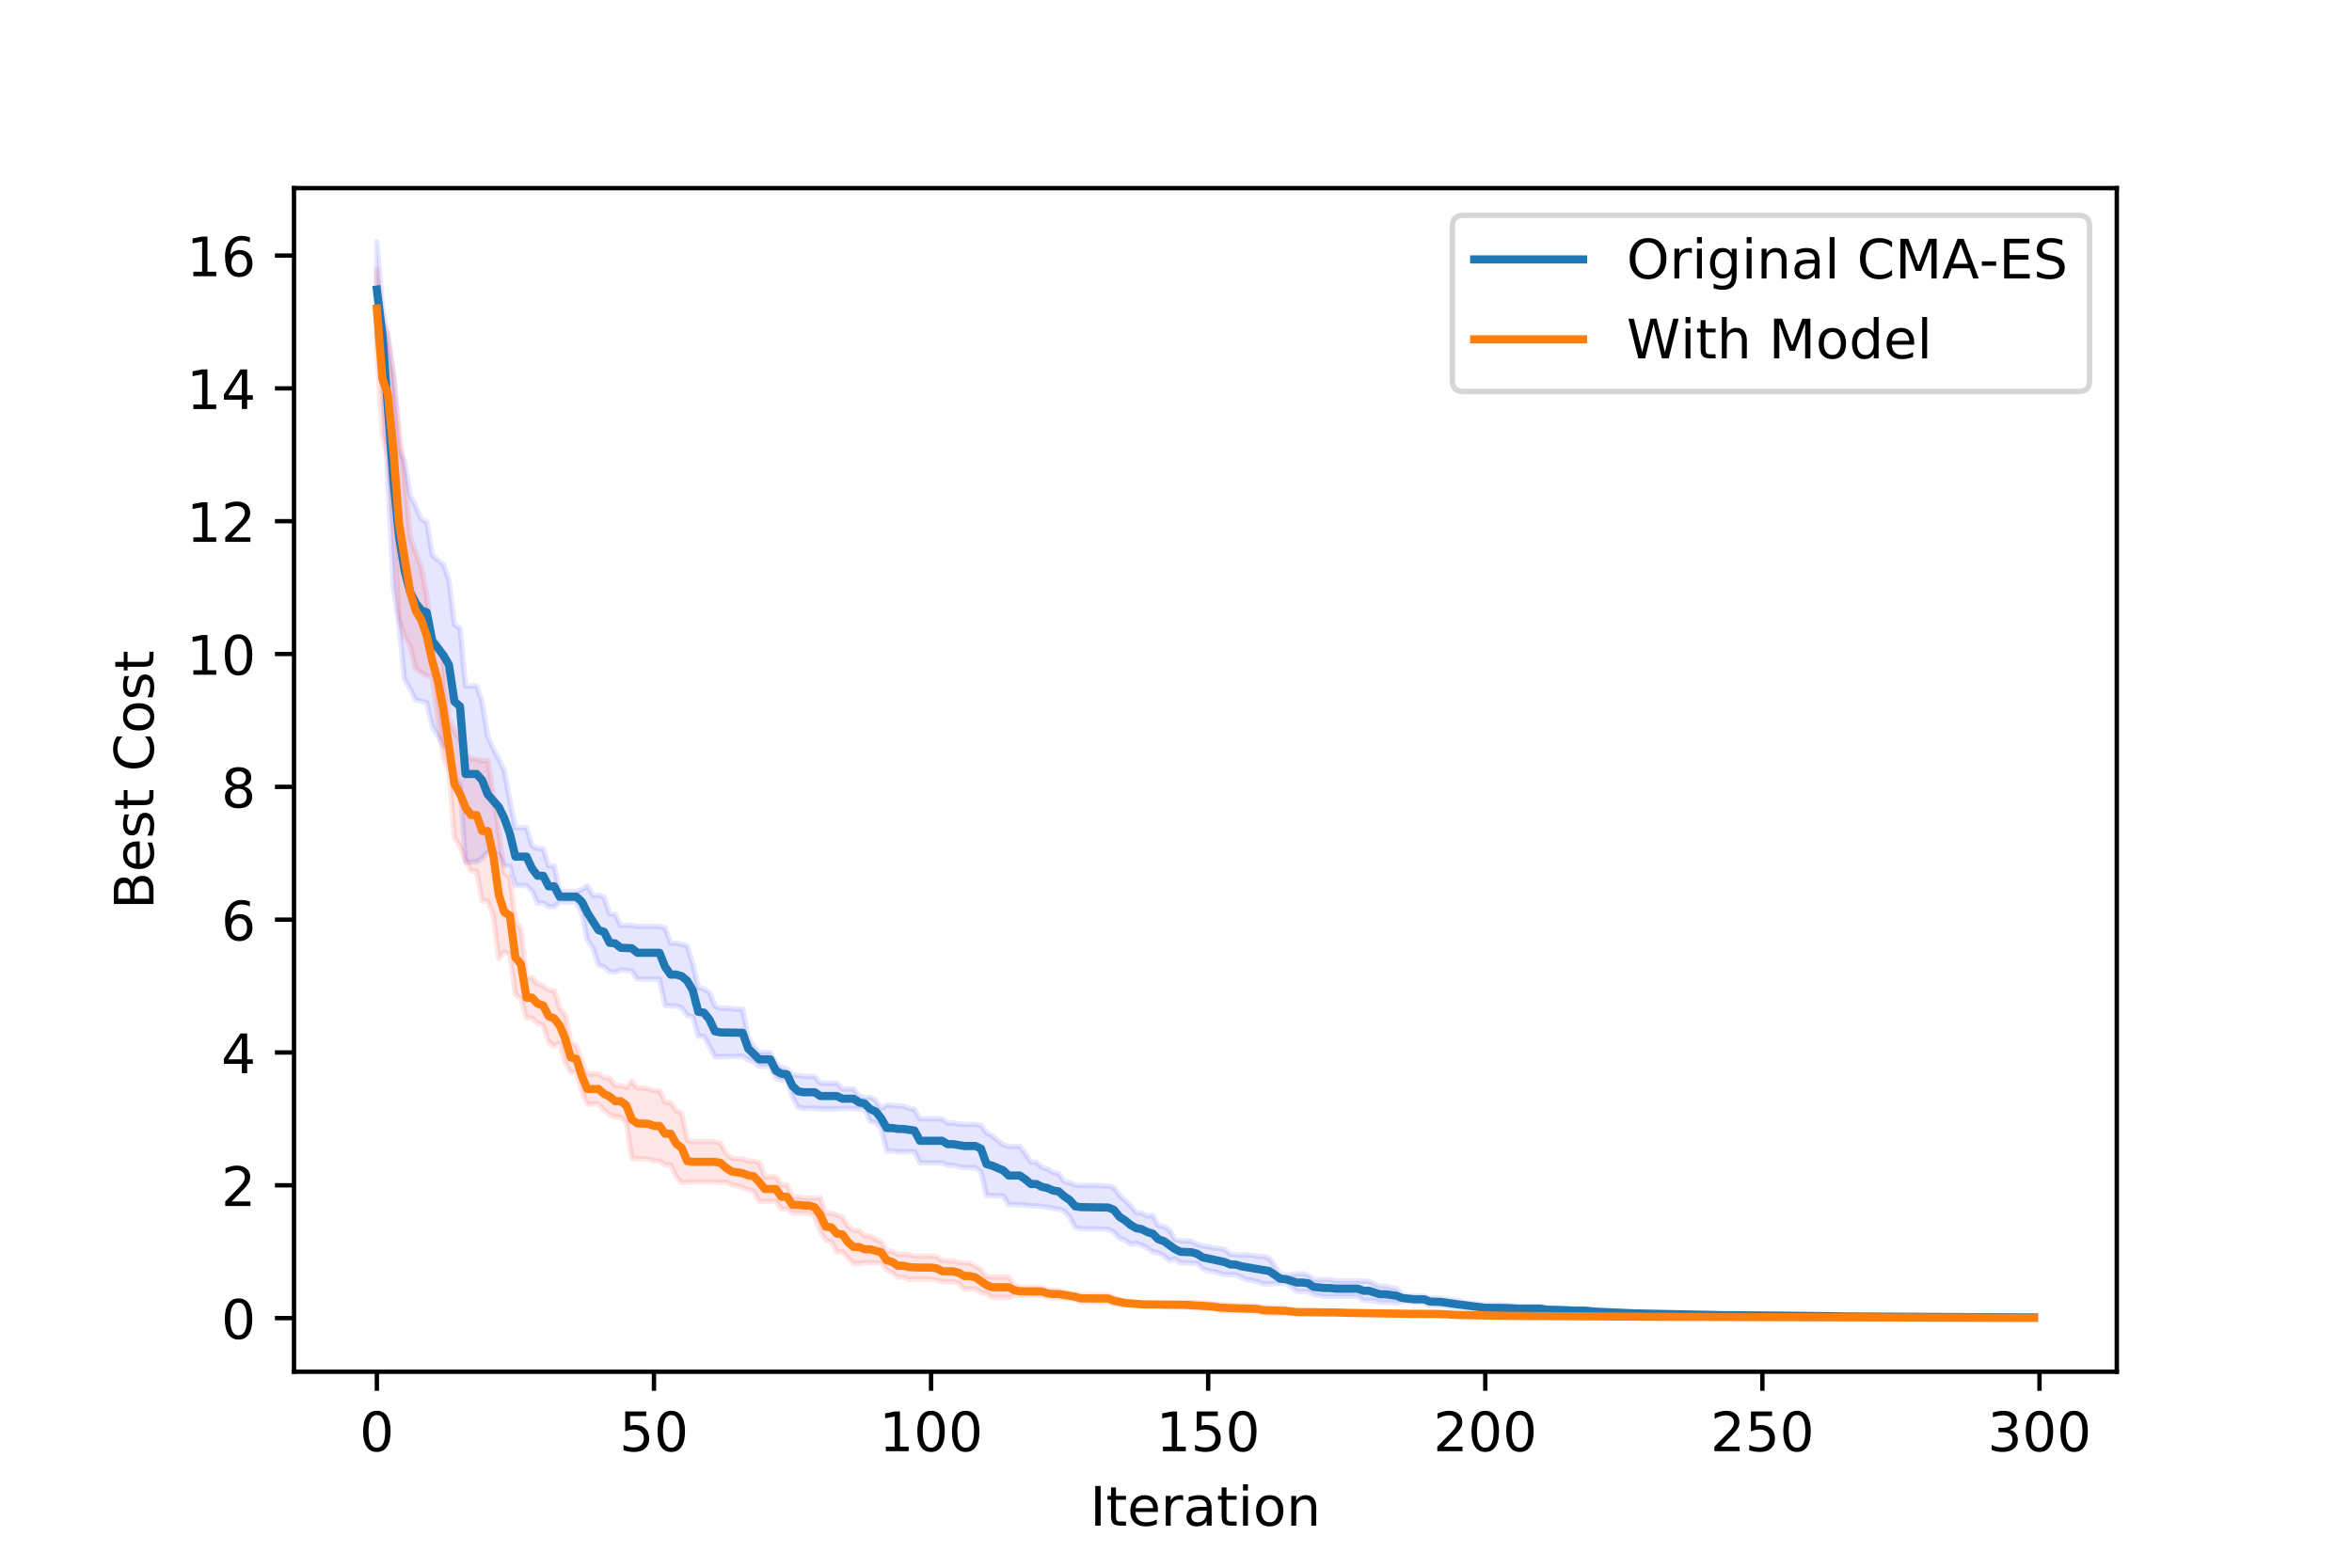 <?xml version="1.0" encoding="utf-8" standalone="no"?>
<!DOCTYPE svg PUBLIC "-//W3C//DTD SVG 1.1//EN"
  "http://www.w3.org/Graphics/SVG/1.1/DTD/svg11.dtd">
<!-- Created with matplotlib (https://matplotlib.org/) -->
<svg height="288pt" version="1.1" viewBox="0 0 432 288" width="432pt" xmlns="http://www.w3.org/2000/svg" xmlns:xlink="http://www.w3.org/1999/xlink">
 <defs>
  <style type="text/css">
*{stroke-linecap:butt;stroke-linejoin:round;}
  </style>
 </defs>
 <g id="figure_1">
  <g id="patch_1">
   <path d="M 0 288 
L 432 288 
L 432 0 
L 0 0 
z
" style="fill:#ffffff;"/>
  </g>
  <g id="axes_1">
   <g id="patch_2">
    <path d="M 54 252 
L 388.8 252 
L 388.8 34.56 
L 54 34.56 
z
" style="fill:#ffffff;"/>
   </g>
   <g id="PolyCollection_1">
    <defs>
     <path d="M 69.218 -243.556 
L 69.218 -226.047 
L 70.236 -221.365 
L 71.254 -199.811 
L 72.272 -180.11 
L 73.29 -173.148 
L 74.308 -163.184 
L 75.326 -161.501 
L 76.344 -159.393 
L 77.362 -159.216 
L 78.38 -158.887 
L 79.398 -154.557 
L 80.416 -152.803 
L 81.433 -150.954 
L 82.451 -150.393 
L 83.469 -145.022 
L 84.487 -143.831 
L 85.505 -129.627 
L 86.523 -129.627 
L 87.541 -129.627 
L 88.559 -130.359 
L 89.577 -131.438 
L 90.595 -131.447 
L 91.613 -130.929 
L 92.631 -128.978 
L 93.649 -128.854 
L 94.667 -125.318 
L 95.685 -125.318 
L 96.703 -125.318 
L 97.72 -124.303 
L 98.738 -122.132 
L 99.756 -122.132 
L 100.774 -121.428 
L 101.792 -121.428 
L 102.81 -122.3 
L 103.828 -122.3 
L 104.846 -122.3 
L 105.864 -122.3 
L 106.882 -120.088 
L 107.9 -115.314 
L 108.918 -113.805 
L 109.936 -110.696 
L 110.954 -110.397 
L 111.972 -109.517 
L 112.99 -109.377 
L 114.007 -109.799 
L 115.025 -109.746 
L 116.043 -109.623 
L 117.061 -108.126 
L 118.079 -108.126 
L 119.097 -108.126 
L 120.115 -108.126 
L 121.133 -108.126 
L 122.151 -103.279 
L 123.169 -103.198 
L 124.187 -103.198 
L 125.205 -102.839 
L 126.223 -101.443 
L 127.241 -101.289 
L 128.259 -97.644 
L 129.277 -97.631 
L 130.294 -95.794 
L 131.312 -93.879 
L 132.33 -93.895 
L 133.348 -93.895 
L 134.366 -93.916 
L 135.384 -93.948 
L 136.402 -93.948 
L 137.42 -93.33 
L 138.438 -92.931 
L 139.456 -92.11 
L 140.474 -92.11 
L 141.492 -92.11 
L 142.51 -89.945 
L 143.528 -89.583 
L 144.546 -89.611 
L 145.564 -86.419 
L 146.582 -84.591 
L 147.599 -84.415 
L 148.617 -84.415 
L 149.635 -84.415 
L 150.653 -84.294 
L 151.671 -84.299 
L 152.689 -84.299 
L 153.707 -84.299 
L 154.725 -84.372 
L 155.743 -84.372 
L 156.761 -84.372 
L 157.779 -84.277 
L 158.797 -84.289 
L 159.815 -82.045 
L 160.833 -81.778 
L 161.851 -80.779 
L 162.869 -76.57 
L 163.886 -76.57 
L 164.904 -76.425 
L 165.922 -76.406 
L 166.94 -76.429 
L 167.958 -76.431 
L 168.976 -74.393 
L 169.994 -74.393 
L 171.012 -74.393 
L 172.03 -74.393 
L 173.048 -74.393 
L 174.066 -73.922 
L 175.084 -73.922 
L 176.102 -73.656 
L 177.12 -73.504 
L 178.138 -73.504 
L 179.156 -73.504 
L 180.173 -72.727 
L 181.191 -68.397 
L 182.209 -68.344 
L 183.227 -68.336 
L 184.245 -68.332 
L 185.263 -66.692 
L 186.281 -66.692 
L 187.299 -66.692 
L 188.317 -66.617 
L 189.335 -66.474 
L 190.353 -66.474 
L 191.371 -66.356 
L 192.389 -66.232 
L 193.407 -66.011 
L 194.425 -65.883 
L 195.443 -65.496 
L 196.461 -64.42 
L 197.478 -62.489 
L 198.496 -62.255 
L 199.514 -62.255 
L 200.532 -62.255 
L 201.55 -62.255 
L 202.568 -62.176 
L 203.586 -62.176 
L 204.604 -61.647 
L 205.622 -60.498 
L 206.64 -60.162 
L 207.658 -59.424 
L 208.676 -59.583 
L 209.694 -59.236 
L 210.712 -58.742 
L 211.73 -58.019 
L 212.748 -57.853 
L 213.765 -57.322 
L 214.783 -56.443 
L 215.801 -56.741 
L 216.819 -56.017 
L 217.837 -56.017 
L 218.855 -55.977 
L 219.873 -55.909 
L 220.891 -54.936 
L 221.909 -54.545 
L 222.927 -54.405 
L 223.945 -54.11 
L 224.963 -53.835 
L 225.981 -53.834 
L 226.999 -53.835 
L 228.017 -53.309 
L 229.035 -52.918 
L 230.052 -52.774 
L 231.07 -52.506 
L 232.088 -52.13 
L 233.106 -52.142 
L 234.124 -52.231 
L 235.142 -52.23 
L 236.16 -52.242 
L 237.178 -51.546 
L 238.196 -50.776 
L 239.214 -50.776 
L 240.232 -50.744 
L 241.25 -50.195 
L 242.268 -50.011 
L 243.286 -49.864 
L 244.304 -49.864 
L 245.322 -49.869 
L 246.339 -49.869 
L 247.357 -49.869 
L 248.375 -49.869 
L 249.393 -49.869 
L 250.411 -49.122 
L 251.429 -49.122 
L 252.447 -49.056 
L 253.465 -48.743 
L 254.483 -48.743 
L 255.501 -48.718 
L 256.519 -48.629 
L 257.537 -48.906 
L 258.555 -48.909 
L 259.573 -48.737 
L 260.591 -48.728 
L 261.609 -48.728 
L 262.627 -48.242 
L 263.644 -48.242 
L 264.662 -48.157 
L 265.68 -48.064 
L 266.698 -47.833 
L 267.716 -47.69 
L 268.734 -47.666 
L 269.752 -47.553 
L 270.77 -47.481 
L 271.788 -47.354 
L 272.806 -47.182 
L 273.824 -47.182 
L 274.842 -47.186 
L 275.86 -47.186 
L 276.878 -47.202 
L 277.896 -47.08 
L 278.914 -47.103 
L 279.931 -47.103 
L 280.949 -47.103 
L 281.967 -47.098 
L 282.985 -47.098 
L 284.003 -47.236 
L 285.021 -47.217 
L 286.039 -47.217 
L 287.057 -47.151 
L 288.075 -46.97 
L 289.093 -46.937 
L 290.111 -46.937 
L 291.129 -46.929 
L 292.147 -46.794 
L 293.165 -46.751 
L 294.183 -46.746 
L 295.201 -46.742 
L 296.218 -46.637 
L 297.236 -46.638 
L 298.254 -46.56 
L 299.272 -46.567 
L 300.29 -46.567 
L 301.308 -46.567 
L 302.326 -46.544 
L 303.344 -46.506 
L 304.362 -46.478 
L 305.38 -46.49 
L 306.398 -46.477 
L 307.416 -46.477 
L 308.434 -46.477 
L 309.452 -46.316 
L 310.47 -46.316 
L 311.488 -46.317 
L 312.506 -46.317 
L 313.523 -46.317 
L 314.541 -46.298 
L 315.559 -46.291 
L 316.577 -46.293 
L 317.595 -46.285 
L 318.613 -46.285 
L 319.631 -46.285 
L 320.649 -46.285 
L 321.667 -46.285 
L 322.685 -46.285 
L 323.703 -46.281 
L 324.721 -46.262 
L 325.739 -46.243 
L 326.757 -46.243 
L 327.775 -46.243 
L 328.793 -46.243 
L 329.81 -46.213 
L 330.828 -46.211 
L 331.846 -46.188 
L 332.864 -46.182 
L 333.882 -46.188 
L 334.9 -46.177 
L 335.918 -46.181 
L 336.936 -46.102 
L 337.954 -46.102 
L 338.972 -46.1 
L 339.99 -46.1 
L 341.008 -46.1 
L 342.026 -46.1 
L 343.044 -46.092 
L 344.062 -46.092 
L 345.08 -46.092 
L 346.097 -46.092 
L 347.115 -46.092 
L 348.133 -46.085 
L 349.151 -46.065 
L 350.169 -46.06 
L 351.187 -46.05 
L 352.205 -46.044 
L 353.223 -46.035 
L 354.241 -46.016 
L 355.259 -46.01 
L 356.277 -46.01 
L 357.295 -46.015 
L 358.313 -46.013 
L 359.331 -46.012 
L 360.349 -46.011 
L 361.367 -45.994 
L 362.384 -45.994 
L 363.402 -45.992 
L 364.42 -45.989 
L 365.438 -45.979 
L 366.456 -45.979 
L 367.474 -45.979 
L 368.492 -45.982 
L 369.51 -45.986 
L 370.528 -45.986 
L 371.546 -45.974 
L 372.564 -45.969 
L 373.582 -45.945 
L 373.582 -46.011 
L 373.582 -46.011 
L 372.564 -46.019 
L 371.546 -46.021 
L 370.528 -46.025 
L 369.51 -46.028 
L 368.492 -46.052 
L 367.474 -46.065 
L 366.456 -46.065 
L 365.438 -46.065 
L 364.42 -46.067 
L 363.402 -46.069 
L 362.384 -46.07 
L 361.367 -46.07 
L 360.349 -46.075 
L 359.331 -46.076 
L 358.313 -46.078 
L 357.295 -46.091 
L 356.277 -46.108 
L 355.259 -46.109 
L 354.241 -46.11 
L 353.223 -46.115 
L 352.205 -46.117 
L 351.187 -46.153 
L 350.169 -46.157 
L 349.151 -46.163 
L 348.133 -46.178 
L 347.115 -46.191 
L 346.097 -46.191 
L 345.08 -46.191 
L 344.062 -46.191 
L 343.044 -46.191 
L 342.026 -46.206 
L 341.008 -46.207 
L 339.99 -46.207 
L 338.972 -46.207 
L 337.954 -46.218 
L 336.936 -46.218 
L 335.918 -46.229 
L 334.9 -46.243 
L 333.882 -46.246 
L 332.864 -46.264 
L 331.846 -46.332 
L 330.828 -46.35 
L 329.81 -46.38 
L 328.793 -46.381 
L 327.775 -46.381 
L 326.757 -46.381 
L 325.739 -46.381 
L 324.721 -46.424 
L 323.703 -46.441 
L 322.685 -46.455 
L 321.667 -46.455 
L 320.649 -46.455 
L 319.631 -46.455 
L 318.613 -46.455 
L 317.595 -46.455 
L 316.577 -46.481 
L 315.559 -46.565 
L 314.541 -46.699 
L 313.523 -46.722 
L 312.506 -46.722 
L 311.488 -46.722 
L 310.47 -46.725 
L 309.452 -46.725 
L 308.434 -46.733 
L 307.416 -46.733 
L 306.398 -46.733 
L 305.38 -46.742 
L 304.362 -46.838 
L 303.344 -46.841 
L 302.326 -46.858 
L 301.308 -46.872 
L 300.29 -46.872 
L 299.272 -46.872 
L 298.254 -46.896 
L 297.236 -46.975 
L 296.218 -47.041 
L 295.201 -47.094 
L 294.183 -47.202 
L 293.165 -47.308 
L 292.147 -47.389 
L 291.129 -47.497 
L 290.111 -47.51 
L 289.093 -47.51 
L 288.075 -47.524 
L 287.057 -47.502 
L 286.039 -47.579 
L 285.021 -47.579 
L 284.003 -47.578 
L 282.985 -48.049 
L 281.967 -48.049 
L 280.949 -48.054 
L 279.931 -48.054 
L 278.914 -48.054 
L 277.896 -48.124 
L 276.878 -48.194 
L 275.86 -48.286 
L 274.842 -48.286 
L 273.824 -48.297 
L 272.806 -48.297 
L 271.788 -48.381 
L 270.77 -48.558 
L 269.752 -48.604 
L 268.734 -48.804 
L 267.716 -49.079 
L 266.698 -49.214 
L 265.68 -49.352 
L 264.662 -49.478 
L 263.644 -49.526 
L 262.627 -49.526 
L 261.609 -49.876 
L 260.591 -49.876 
L 259.573 -49.911 
L 258.555 -49.928 
L 257.537 -50.186 
L 256.519 -51.276 
L 255.501 -51.421 
L 254.483 -51.709 
L 253.465 -51.709 
L 252.447 -52.082 
L 251.429 -52.623 
L 250.411 -52.623 
L 249.393 -52.647 
L 248.375 -52.647 
L 247.357 -52.647 
L 246.339 -52.647 
L 245.322 -52.647 
L 244.304 -52.897 
L 243.286 -52.897 
L 242.268 -52.877 
L 241.25 -52.978 
L 240.232 -53.788 
L 239.214 -53.99 
L 238.196 -53.99 
L 237.178 -53.824 
L 236.16 -53.766 
L 235.142 -53.955 
L 234.124 -55.465 
L 233.106 -56.872 
L 232.088 -57.15 
L 231.07 -57.196 
L 230.052 -57.34 
L 229.035 -57.485 
L 228.017 -57.424 
L 226.999 -57.516 
L 225.981 -57.587 
L 224.963 -58.441 
L 223.945 -58.641 
L 222.927 -58.755 
L 221.909 -58.969 
L 220.891 -59.078 
L 219.873 -59.432 
L 218.855 -59.923 
L 217.837 -60.051 
L 216.819 -60.051 
L 215.801 -60.322 
L 214.783 -62.036 
L 213.765 -62.667 
L 212.748 -62.826 
L 211.73 -64.701 
L 210.712 -64.598 
L 209.694 -65.14 
L 208.676 -65.189 
L 207.658 -66.511 
L 206.64 -67.455 
L 205.622 -68.418 
L 204.604 -69.804 
L 203.586 -70.146 
L 202.568 -70.146 
L 201.55 -70.231 
L 200.532 -70.231 
L 199.514 -70.231 
L 198.496 -70.231 
L 197.478 -70.298 
L 196.461 -70.698 
L 195.443 -70.985 
L 194.425 -72.396 
L 193.407 -72.573 
L 192.389 -73.258 
L 191.371 -73.558 
L 190.353 -74.489 
L 189.335 -74.489 
L 188.317 -76.096 
L 187.299 -77.396 
L 186.281 -77.396 
L 185.263 -77.396 
L 184.245 -77.677 
L 183.227 -78.476 
L 182.209 -79.364 
L 181.191 -79.893 
L 180.173 -81.253 
L 179.156 -81.43 
L 178.138 -81.43 
L 177.12 -81.43 
L 176.102 -81.502 
L 175.084 -81.683 
L 174.066 -81.683 
L 173.048 -82.453 
L 172.03 -82.453 
L 171.012 -82.453 
L 169.994 -82.453 
L 168.976 -82.453 
L 167.958 -84.184 
L 166.94 -84.383 
L 165.922 -84.78 
L 164.904 -84.8 
L 163.886 -84.976 
L 162.869 -84.976 
L 161.851 -84.351 
L 160.833 -85.837 
L 159.815 -86.488 
L 158.797 -86.289 
L 157.779 -86.692 
L 156.761 -87.938 
L 155.743 -87.938 
L 154.725 -87.938 
L 153.707 -88.995 
L 152.689 -88.995 
L 151.671 -88.995 
L 150.653 -89.017 
L 149.635 -90.27 
L 148.617 -90.27 
L 147.599 -90.27 
L 146.582 -90.447 
L 145.564 -90.552 
L 144.546 -91.642 
L 143.528 -91.916 
L 142.51 -92.629 
L 141.492 -94.652 
L 140.474 -94.652 
L 139.456 -94.652 
L 138.438 -95.736 
L 137.42 -97.397 
L 136.402 -102.59 
L 135.384 -102.59 
L 134.366 -102.698 
L 133.348 -102.771 
L 132.33 -102.771 
L 131.312 -103.207 
L 130.294 -105.666 
L 129.277 -106.327 
L 128.259 -106.585 
L 127.241 -110.889 
L 126.223 -114.185 
L 125.205 -114.51 
L 124.187 -114.72 
L 123.169 -114.72 
L 122.151 -117.513 
L 121.133 -117.806 
L 120.115 -117.806 
L 119.097 -117.806 
L 118.079 -117.811 
L 117.061 -117.811 
L 116.043 -117.963 
L 115.025 -117.986 
L 114.007 -117.977 
L 112.99 -120.003 
L 111.972 -120.093 
L 110.954 -123.209 
L 109.936 -123.53 
L 108.918 -123.453 
L 107.9 -125.27 
L 106.882 -124.589 
L 105.864 -124.223 
L 104.846 -124.223 
L 103.828 -124.223 
L 102.81 -124.223 
L 101.792 -128.92 
L 100.774 -128.92 
L 99.756 -132.099 
L 98.738 -132.099 
L 97.72 -132.614 
L 96.703 -135.935 
L 95.685 -135.935 
L 94.667 -135.935 
L 93.649 -140.788 
L 92.631 -146.351 
L 91.613 -148.582 
L 90.595 -150.394 
L 89.577 -152.69 
L 88.559 -158.985 
L 87.541 -161.983 
L 86.523 -161.983 
L 85.505 -161.983 
L 84.487 -172.612 
L 83.469 -173.216 
L 82.451 -181.378 
L 81.433 -184.298 
L 80.416 -185.122 
L 79.398 -186.022 
L 78.38 -192.12 
L 77.362 -192.607 
L 76.344 -195.042 
L 75.326 -197.01 
L 74.308 -203.208 
L 73.29 -205.723 
L 72.272 -218.936 
L 71.254 -225.397 
L 70.236 -231.595 
L 69.218 -243.556 
z
" id="m75730880fc" style="stroke:#0000ff;stroke-opacity:0.1;"/>
    </defs>
    <g clip-path="url(#p6d0f67c8a1)">
     <use style="fill:#0000ff;fill-opacity:0.1;stroke:#0000ff;stroke-opacity:0.1;" x="0" xlink:href="#m75730880fc" y="288"/>
    </g>
   </g>
   <g id="PolyCollection_2">
    <defs>
     <path d="M 69.218 -238.4 
L 69.218 -224.227 
L 70.236 -207.988 
L 71.254 -204.354 
L 72.272 -191.327 
L 73.29 -174.429 
L 74.308 -171.063 
L 75.326 -169.235 
L 76.344 -165.183 
L 77.362 -164.475 
L 78.38 -163.86 
L 79.398 -163.701 
L 80.416 -156.049 
L 81.433 -148.853 
L 82.451 -146.224 
L 83.469 -134.193 
L 84.487 -132.461 
L 85.505 -129.941 
L 86.523 -127.956 
L 87.541 -127.956 
L 88.559 -122.456 
L 89.577 -122.456 
L 90.595 -119.905 
L 91.613 -111.883 
L 92.631 -113.139 
L 93.649 -112.689 
L 94.667 -105.353 
L 95.685 -104.518 
L 96.703 -101.006 
L 97.72 -101.006 
L 98.738 -100.02 
L 99.756 -99.639 
L 100.774 -96.539 
L 101.792 -95.791 
L 102.81 -96.361 
L 103.828 -92.729 
L 104.846 -90.953 
L 105.864 -91 
L 106.882 -87.52 
L 107.9 -85.159 
L 108.918 -85.159 
L 109.936 -85.159 
L 110.954 -84.042 
L 111.972 -83.202 
L 112.99 -82.795 
L 114.007 -82.795 
L 115.025 -81.706 
L 116.043 -75.262 
L 117.061 -75.124 
L 118.079 -75.124 
L 119.097 -75.097 
L 120.115 -74.7 
L 121.133 -74.7 
L 122.151 -74.004 
L 123.169 -74.004 
L 124.187 -71.872 
L 125.205 -70.728 
L 126.223 -70.805 
L 127.241 -70.864 
L 128.259 -70.864 
L 129.277 -70.864 
L 130.294 -70.864 
L 131.312 -70.864 
L 132.33 -70.751 
L 133.348 -70.81 
L 134.366 -70.353 
L 135.384 -70.137 
L 136.402 -69.863 
L 137.42 -69.43 
L 138.438 -69.154 
L 139.456 -67.232 
L 140.474 -67.346 
L 141.492 -67.346 
L 142.51 -67.346 
L 143.528 -65.924 
L 144.546 -65.924 
L 145.564 -65.174 
L 146.582 -65.174 
L 147.599 -65.165 
L 148.617 -65.165 
L 149.635 -64.612 
L 150.653 -61.762 
L 151.671 -60.176 
L 152.689 -59.888 
L 153.707 -58.018 
L 154.725 -58.037 
L 155.743 -56.924 
L 156.761 -55.872 
L 157.779 -55.872 
L 158.797 -56.027 
L 159.815 -56.027 
L 160.833 -56.023 
L 161.851 -55.953 
L 162.869 -54.709 
L 163.886 -54.212 
L 164.904 -53.381 
L 165.922 -53.381 
L 166.94 -52.944 
L 167.958 -53.019 
L 168.976 -53.019 
L 169.994 -53.019 
L 171.012 -53.019 
L 172.03 -52.843 
L 173.048 -52.512 
L 174.066 -52.529 
L 175.084 -52.529 
L 176.102 -52.257 
L 177.12 -51.192 
L 178.138 -51.192 
L 179.156 -51.275 
L 180.173 -50.538 
L 181.191 -50.376 
L 182.209 -49.656 
L 183.227 -49.656 
L 184.245 -49.656 
L 185.263 -49.656 
L 186.281 -50.017 
L 187.299 -50.027 
L 188.317 -50.027 
L 189.335 -50.027 
L 190.353 -50.027 
L 191.371 -50.031 
L 192.389 -49.703 
L 193.407 -49.565 
L 194.425 -49.565 
L 195.443 -49.579 
L 196.461 -49.578 
L 197.478 -49.401 
L 198.496 -48.796 
L 199.514 -48.783 
L 200.532 -48.783 
L 201.55 -48.783 
L 202.568 -48.783 
L 203.586 -48.79 
L 204.604 -48.444 
L 205.622 -48.327 
L 206.64 -48.307 
L 207.658 -48.349 
L 208.676 -48.168 
L 209.694 -48.168 
L 210.712 -48.168 
L 211.73 -48.168 
L 212.748 -48.168 
L 213.765 -47.913 
L 214.783 -47.913 
L 215.801 -47.913 
L 216.819 -47.913 
L 217.837 -47.885 
L 218.855 -47.741 
L 219.873 -47.734 
L 220.891 -47.734 
L 221.909 -47.722 
L 222.927 -47.528 
L 223.945 -47.228 
L 224.963 -47.228 
L 225.981 -47.166 
L 226.999 -47.153 
L 228.017 -47.153 
L 229.035 -47.089 
L 230.052 -47.006 
L 231.07 -46.971 
L 232.088 -46.794 
L 233.106 -46.794 
L 234.124 -46.691 
L 235.142 -46.691 
L 236.16 -46.732 
L 237.178 -46.789 
L 238.196 -46.74 
L 239.214 -46.74 
L 240.232 -46.74 
L 241.25 -46.74 
L 242.268 -46.726 
L 243.286 -46.652 
L 244.304 -46.652 
L 245.322 -46.652 
L 246.339 -46.645 
L 247.357 -46.645 
L 248.375 -46.633 
L 249.393 -46.516 
L 250.411 -46.516 
L 251.429 -46.513 
L 252.447 -46.513 
L 253.465 -46.513 
L 254.483 -46.513 
L 255.501 -46.513 
L 256.519 -46.506 
L 257.537 -46.477 
L 258.555 -46.477 
L 259.573 -46.477 
L 260.591 -46.477 
L 261.609 -46.468 
L 262.627 -46.464 
L 263.644 -46.453 
L 264.662 -46.448 
L 265.68 -46.411 
L 266.698 -46.357 
L 267.716 -46.357 
L 268.734 -46.333 
L 269.752 -46.311 
L 270.77 -46.311 
L 271.788 -46.311 
L 272.806 -46.297 
L 273.824 -46.18 
L 274.842 -46.18 
L 275.86 -46.18 
L 276.878 -46.171 
L 277.896 -46.171 
L 278.914 -46.164 
L 279.931 -46.164 
L 280.949 -46.164 
L 281.967 -46.144 
L 282.985 -46.127 
L 284.003 -46.118 
L 285.021 -46.118 
L 286.039 -46.118 
L 287.057 -46.11 
L 288.075 -46.093 
L 289.093 -46.099 
L 290.111 -46.099 
L 291.129 -46.094 
L 292.147 -46.094 
L 293.165 -46.09 
L 294.183 -46.09 
L 295.201 -46.09 
L 296.218 -46.09 
L 297.236 -46.09 
L 298.254 -46.076 
L 299.272 -46.035 
L 300.29 -46.035 
L 301.308 -46.024 
L 302.326 -46.024 
L 303.344 -46.024 
L 304.362 -46.02 
L 305.38 -46.013 
L 306.398 -46.018 
L 307.416 -46.021 
L 308.434 -46.024 
L 309.452 -46.014 
L 310.47 -46.006 
L 311.488 -46.007 
L 312.506 -46.007 
L 313.523 -46.007 
L 314.541 -46.006 
L 315.559 -46.006 
L 316.577 -46.004 
L 317.595 -45.997 
L 318.613 -45.989 
L 319.631 -45.984 
L 320.649 -45.971 
L 321.667 -45.971 
L 322.685 -45.974 
L 323.703 -45.974 
L 324.721 -45.964 
L 325.739 -45.958 
L 326.757 -45.958 
L 327.775 -45.95 
L 328.793 -45.953 
L 329.81 -45.945 
L 330.828 -45.945 
L 331.846 -45.945 
L 332.864 -45.945 
L 333.882 -45.944 
L 334.9 -45.944 
L 335.918 -45.941 
L 336.936 -45.929 
L 337.954 -45.929 
L 338.972 -45.925 
L 339.99 -45.925 
L 341.008 -45.925 
L 342.026 -45.925 
L 343.044 -45.924 
L 344.062 -45.925 
L 345.08 -45.925 
L 346.097 -45.917 
L 347.115 -45.917 
L 348.133 -45.917 
L 349.151 -45.916 
L 350.169 -45.916 
L 351.187 -45.916 
L 352.205 -45.916 
L 353.223 -45.916 
L 354.241 -45.916 
L 355.259 -45.915 
L 356.277 -45.907 
L 357.295 -45.903 
L 358.313 -45.903 
L 359.331 -45.9 
L 360.349 -45.9 
L 361.367 -45.901 
L 362.384 -45.901 
L 363.402 -45.9 
L 364.42 -45.899 
L 365.438 -45.899 
L 366.456 -45.898 
L 367.474 -45.898 
L 368.492 -45.898 
L 369.51 -45.895 
L 370.528 -45.896 
L 371.546 -45.888 
L 372.564 -45.884 
L 373.582 -45.884 
L 373.582 -45.897 
L 373.582 -45.897 
L 372.564 -45.897 
L 371.546 -45.899 
L 370.528 -45.907 
L 369.51 -45.915 
L 368.492 -45.916 
L 367.474 -45.916 
L 366.456 -45.916 
L 365.438 -45.917 
L 364.42 -45.917 
L 363.402 -45.917 
L 362.384 -45.921 
L 361.367 -45.921 
L 360.349 -45.924 
L 359.331 -45.924 
L 358.313 -45.929 
L 357.295 -45.929 
L 356.277 -45.931 
L 355.259 -45.934 
L 354.241 -45.936 
L 353.223 -45.936 
L 352.205 -45.936 
L 351.187 -45.936 
L 350.169 -45.936 
L 349.151 -45.936 
L 348.133 -45.938 
L 347.115 -45.938 
L 346.097 -45.938 
L 345.08 -45.94 
L 344.062 -45.942 
L 343.044 -45.943 
L 342.026 -45.945 
L 341.008 -45.948 
L 339.99 -45.951 
L 338.972 -45.951 
L 337.954 -45.954 
L 336.936 -45.954 
L 335.918 -45.959 
L 334.9 -45.965 
L 333.882 -45.965 
L 332.864 -45.968 
L 331.846 -45.968 
L 330.828 -45.971 
L 329.81 -45.971 
L 328.793 -45.986 
L 327.775 -45.997 
L 326.757 -45.998 
L 325.739 -45.998 
L 324.721 -46.002 
L 323.703 -46.014 
L 322.685 -46.014 
L 321.667 -46.04 
L 320.649 -46.04 
L 319.631 -46.042 
L 318.613 -46.043 
L 317.595 -46.049 
L 316.577 -46.059 
L 315.559 -46.061 
L 314.541 -46.062 
L 313.523 -46.063 
L 312.506 -46.099 
L 311.488 -46.1 
L 310.47 -46.104 
L 309.452 -46.104 
L 308.434 -46.11 
L 307.416 -46.123 
L 306.398 -46.146 
L 305.38 -46.164 
L 304.362 -46.166 
L 303.344 -46.167 
L 302.326 -46.167 
L 301.308 -46.167 
L 300.29 -46.176 
L 299.272 -46.176 
L 298.254 -46.177 
L 297.236 -46.18 
L 296.218 -46.18 
L 295.201 -46.18 
L 294.183 -46.18 
L 293.165 -46.18 
L 292.147 -46.182 
L 291.129 -46.182 
L 290.111 -46.187 
L 289.093 -46.187 
L 288.075 -46.236 
L 287.057 -46.244 
L 286.039 -46.248 
L 285.021 -46.248 
L 284.003 -46.248 
L 282.985 -46.251 
L 281.967 -46.273 
L 280.949 -46.295 
L 279.931 -46.32 
L 278.914 -46.32 
L 277.896 -46.334 
L 276.878 -46.334 
L 275.86 -46.337 
L 274.842 -46.337 
L 273.824 -46.337 
L 272.806 -46.355 
L 271.788 -46.364 
L 270.77 -46.364 
L 269.752 -46.364 
L 268.734 -46.451 
L 267.716 -46.481 
L 266.698 -46.481 
L 265.68 -46.619 
L 264.662 -46.773 
L 263.644 -46.784 
L 262.627 -46.79 
L 261.609 -46.794 
L 260.591 -46.803 
L 259.573 -46.803 
L 258.555 -46.803 
L 257.537 -46.803 
L 256.519 -46.831 
L 255.501 -46.85 
L 254.483 -46.85 
L 253.465 -46.85 
L 252.447 -46.85 
L 251.429 -46.852 
L 250.411 -46.862 
L 249.393 -46.95 
L 248.375 -46.947 
L 247.357 -46.985 
L 246.339 -46.985 
L 245.322 -47.133 
L 244.304 -47.133 
L 243.286 -47.133 
L 242.268 -47.155 
L 241.25 -47.168 
L 240.232 -47.168 
L 239.214 -47.168 
L 238.196 -47.168 
L 237.178 -47.29 
L 236.16 -47.646 
L 235.142 -47.793 
L 234.124 -47.793 
L 233.106 -47.791 
L 232.088 -47.791 
L 231.07 -48.064 
L 230.052 -48.122 
L 229.035 -48.118 
L 228.017 -48.118 
L 226.999 -48.118 
L 225.981 -48.223 
L 224.963 -48.35 
L 223.945 -48.35 
L 222.927 -48.404 
L 221.909 -48.612 
L 220.891 -48.686 
L 219.873 -48.686 
L 218.855 -48.725 
L 217.837 -48.681 
L 216.819 -48.672 
L 215.801 -48.672 
L 214.783 -48.672 
L 213.765 -48.672 
L 212.748 -48.603 
L 211.73 -48.603 
L 210.712 -48.603 
L 209.694 -48.603 
L 208.676 -48.603 
L 207.658 -48.677 
L 206.64 -48.952 
L 205.622 -49.281 
L 204.604 -49.61 
L 203.586 -50.109 
L 202.568 -50.147 
L 201.55 -50.147 
L 200.532 -50.147 
L 199.514 -50.147 
L 198.496 -50.164 
L 197.478 -50.138 
L 196.461 -50.406 
L 195.443 -50.657 
L 194.425 -50.983 
L 193.407 -50.983 
L 192.389 -51.081 
L 191.371 -51.446 
L 190.353 -51.516 
L 189.335 -51.516 
L 188.317 -51.516 
L 187.299 -51.516 
L 186.281 -51.949 
L 185.263 -53.378 
L 184.245 -53.378 
L 183.227 -53.378 
L 182.209 -53.378 
L 181.191 -53.493 
L 180.173 -54.729 
L 179.156 -55.4 
L 178.138 -55.965 
L 177.12 -55.965 
L 176.102 -56.081 
L 175.084 -56.355 
L 174.066 -56.355 
L 173.048 -56.423 
L 172.03 -57.15 
L 171.012 -57.251 
L 169.994 -57.251 
L 168.976 -57.251 
L 167.958 -57.251 
L 166.94 -57.5 
L 165.922 -57.568 
L 164.904 -57.568 
L 163.886 -58.116 
L 162.869 -58.229 
L 161.851 -59.918 
L 160.833 -60.322 
L 159.815 -60.955 
L 158.797 -60.955 
L 157.779 -61.958 
L 156.761 -61.958 
L 155.743 -62.735 
L 154.725 -64.438 
L 153.707 -64.738 
L 152.689 -65.154 
L 151.671 -65.116 
L 150.653 -67.944 
L 149.635 -67.834 
L 148.617 -67.899 
L 147.599 -67.899 
L 146.582 -68.14 
L 145.564 -68.14 
L 144.546 -70.344 
L 143.528 -70.344 
L 142.51 -71.789 
L 141.492 -71.789 
L 140.474 -71.789 
L 139.456 -74.417 
L 138.438 -74.68 
L 137.42 -74.716 
L 136.402 -75.055 
L 135.384 -75.124 
L 134.366 -75.23 
L 133.348 -76.116 
L 132.33 -77.968 
L 131.312 -78.244 
L 130.294 -78.244 
L 129.277 -78.244 
L 128.259 -78.244 
L 127.241 -78.244 
L 126.223 -78.577 
L 125.205 -83.534 
L 124.187 -83.952 
L 123.169 -85.46 
L 122.151 -85.46 
L 121.133 -87.619 
L 120.115 -87.619 
L 119.097 -87.99 
L 118.079 -88.126 
L 117.061 -88.126 
L 116.043 -89.411 
L 115.025 -88.161 
L 114.007 -88.599 
L 112.99 -88.599 
L 111.972 -89.902 
L 110.954 -90.031 
L 109.936 -90.704 
L 108.918 -90.704 
L 107.9 -90.704 
L 106.882 -92.994 
L 105.864 -95.909 
L 104.846 -96.523 
L 103.828 -101.512 
L 102.81 -102.81 
L 101.792 -105.997 
L 100.774 -106.098 
L 99.756 -106.952 
L 98.738 -107.224 
L 97.72 -108.416 
L 96.703 -108.416 
L 95.685 -117.278 
L 94.667 -118.857 
L 93.649 -126.931 
L 92.631 -127.676 
L 91.613 -135.38 
L 90.595 -141.887 
L 89.577 -148.226 
L 88.559 -148.226 
L 87.541 -148.573 
L 86.523 -148.573 
L 85.505 -149.357 
L 84.487 -151.907 
L 83.469 -153.737 
L 82.451 -155.865 
L 81.433 -166.709 
L 80.416 -169.925 
L 79.398 -169.445 
L 78.38 -178.501 
L 77.362 -183.835 
L 76.344 -186.453 
L 75.326 -189.327 
L 74.308 -200.527 
L 73.29 -209.296 
L 72.272 -219.046 
L 71.254 -226.635 
L 70.236 -228.851 
L 69.218 -238.4 
z
" id="mc06efdd65e" style="stroke:#ff0000;stroke-opacity:0.1;"/>
    </defs>
    <g clip-path="url(#p6d0f67c8a1)">
     <use style="fill:#ff0000;fill-opacity:0.1;stroke:#ff0000;stroke-opacity:0.1;" x="0" xlink:href="#mc06efdd65e" y="288"/>
    </g>
   </g>
   <g id="matplotlib.axis_1">
    <g id="xtick_1">
     <g id="line2d_1">
      <defs>
       <path d="M 0 0 
L 0 3.5 
" id="mf392df5363" style="stroke:#000000;stroke-width:0.8;"/>
      </defs>
      <g>
       <use style="stroke:#000000;stroke-width:0.8;" x="69.218" xlink:href="#mf392df5363" y="252"/>
      </g>
     </g>
     <g id="text_1">
      <!-- 0 -->
      <defs>
       <path d="M 31.781 66.406 
Q 24.172 66.406 20.328 58.906 
Q 16.5 51.422 16.5 36.375 
Q 16.5 21.391 20.328 13.891 
Q 24.172 6.391 31.781 6.391 
Q 39.453 6.391 43.281 13.891 
Q 47.125 21.391 47.125 36.375 
Q 47.125 51.422 43.281 58.906 
Q 39.453 66.406 31.781 66.406 
z
M 31.781 74.219 
Q 44.047 74.219 50.516 64.516 
Q 56.984 54.828 56.984 36.375 
Q 56.984 17.969 50.516 8.266 
Q 44.047 -1.422 31.781 -1.422 
Q 19.531 -1.422 13.062 8.266 
Q 6.594 17.969 6.594 36.375 
Q 6.594 54.828 13.062 64.516 
Q 19.531 74.219 31.781 74.219 
z
" id="DejaVuSans-48"/>
      </defs>
      <g transform="translate(66.037 266.598)scale(0.1 -0.1)">
       <use xlink:href="#DejaVuSans-48"/>
      </g>
     </g>
    </g>
    <g id="xtick_2">
     <g id="line2d_2">
      <g>
       <use style="stroke:#000000;stroke-width:0.8;" x="120.115" xlink:href="#mf392df5363" y="252"/>
      </g>
     </g>
     <g id="text_2">
      <!-- 50 -->
      <defs>
       <path d="M 10.797 72.906 
L 49.516 72.906 
L 49.516 64.594 
L 19.828 64.594 
L 19.828 46.734 
Q 21.969 47.469 24.109 47.828 
Q 26.266 48.188 28.422 48.188 
Q 40.625 48.188 47.75 41.5 
Q 54.891 34.812 54.891 23.391 
Q 54.891 11.625 47.562 5.094 
Q 40.234 -1.422 26.906 -1.422 
Q 22.312 -1.422 17.547 -0.641 
Q 12.797 0.141 7.719 1.703 
L 7.719 11.625 
Q 12.109 9.234 16.797 8.062 
Q 21.484 6.891 26.703 6.891 
Q 35.156 6.891 40.078 11.328 
Q 45.016 15.766 45.016 23.391 
Q 45.016 31 40.078 35.438 
Q 35.156 39.891 26.703 39.891 
Q 22.75 39.891 18.812 39.016 
Q 14.891 38.141 10.797 36.281 
z
" id="DejaVuSans-53"/>
      </defs>
      <g transform="translate(113.753 266.598)scale(0.1 -0.1)">
       <use xlink:href="#DejaVuSans-53"/>
       <use x="63.623" xlink:href="#DejaVuSans-48"/>
      </g>
     </g>
    </g>
    <g id="xtick_3">
     <g id="line2d_3">
      <g>
       <use style="stroke:#000000;stroke-width:0.8;" x="171.012" xlink:href="#mf392df5363" y="252"/>
      </g>
     </g>
     <g id="text_3">
      <!-- 100 -->
      <defs>
       <path d="M 12.406 8.297 
L 28.516 8.297 
L 28.516 63.922 
L 10.984 60.406 
L 10.984 69.391 
L 28.422 72.906 
L 38.281 72.906 
L 38.281 8.297 
L 54.391 8.297 
L 54.391 0 
L 12.406 0 
z
" id="DejaVuSans-49"/>
      </defs>
      <g transform="translate(161.468 266.598)scale(0.1 -0.1)">
       <use xlink:href="#DejaVuSans-49"/>
       <use x="63.623" xlink:href="#DejaVuSans-48"/>
       <use x="127.246" xlink:href="#DejaVuSans-48"/>
      </g>
     </g>
    </g>
    <g id="xtick_4">
     <g id="line2d_4">
      <g>
       <use style="stroke:#000000;stroke-width:0.8;" x="221.909" xlink:href="#mf392df5363" y="252"/>
      </g>
     </g>
     <g id="text_4">
      <!-- 150 -->
      <g transform="translate(212.365 266.598)scale(0.1 -0.1)">
       <use xlink:href="#DejaVuSans-49"/>
       <use x="63.623" xlink:href="#DejaVuSans-53"/>
       <use x="127.246" xlink:href="#DejaVuSans-48"/>
      </g>
     </g>
    </g>
    <g id="xtick_5">
     <g id="line2d_5">
      <g>
       <use style="stroke:#000000;stroke-width:0.8;" x="272.806" xlink:href="#mf392df5363" y="252"/>
      </g>
     </g>
     <g id="text_5">
      <!-- 200 -->
      <defs>
       <path d="M 19.188 8.297 
L 53.609 8.297 
L 53.609 0 
L 7.328 0 
L 7.328 8.297 
Q 12.938 14.109 22.625 23.891 
Q 32.328 33.688 34.812 36.531 
Q 39.547 41.844 41.422 45.531 
Q 43.312 49.219 43.312 52.781 
Q 43.312 58.594 39.234 62.25 
Q 35.156 65.922 28.609 65.922 
Q 23.969 65.922 18.812 64.312 
Q 13.672 62.703 7.812 59.422 
L 7.812 69.391 
Q 13.766 71.781 18.938 73 
Q 24.125 74.219 28.422 74.219 
Q 39.75 74.219 46.484 68.547 
Q 53.219 62.891 53.219 53.422 
Q 53.219 48.922 51.531 44.891 
Q 49.859 40.875 45.406 35.406 
Q 44.188 33.984 37.641 27.219 
Q 31.109 20.453 19.188 8.297 
z
" id="DejaVuSans-50"/>
      </defs>
      <g transform="translate(263.262 266.598)scale(0.1 -0.1)">
       <use xlink:href="#DejaVuSans-50"/>
       <use x="63.623" xlink:href="#DejaVuSans-48"/>
       <use x="127.246" xlink:href="#DejaVuSans-48"/>
      </g>
     </g>
    </g>
    <g id="xtick_6">
     <g id="line2d_6">
      <g>
       <use style="stroke:#000000;stroke-width:0.8;" x="323.703" xlink:href="#mf392df5363" y="252"/>
      </g>
     </g>
     <g id="text_6">
      <!-- 250 -->
      <g transform="translate(314.159 266.598)scale(0.1 -0.1)">
       <use xlink:href="#DejaVuSans-50"/>
       <use x="63.623" xlink:href="#DejaVuSans-53"/>
       <use x="127.246" xlink:href="#DejaVuSans-48"/>
      </g>
     </g>
    </g>
    <g id="xtick_7">
     <g id="line2d_7">
      <g>
       <use style="stroke:#000000;stroke-width:0.8;" x="374.6" xlink:href="#mf392df5363" y="252"/>
      </g>
     </g>
     <g id="text_7">
      <!-- 300 -->
      <defs>
       <path d="M 40.578 39.312 
Q 47.656 37.797 51.625 33 
Q 55.609 28.219 55.609 21.188 
Q 55.609 10.406 48.188 4.484 
Q 40.766 -1.422 27.094 -1.422 
Q 22.516 -1.422 17.656 -0.516 
Q 12.797 0.391 7.625 2.203 
L 7.625 11.719 
Q 11.719 9.328 16.594 8.109 
Q 21.484 6.891 26.812 6.891 
Q 36.078 6.891 40.938 10.547 
Q 45.797 14.203 45.797 21.188 
Q 45.797 27.641 41.281 31.266 
Q 36.766 34.906 28.719 34.906 
L 20.219 34.906 
L 20.219 43.016 
L 29.109 43.016 
Q 36.375 43.016 40.234 45.922 
Q 44.094 48.828 44.094 54.297 
Q 44.094 59.906 40.109 62.906 
Q 36.141 65.922 28.719 65.922 
Q 24.656 65.922 20.016 65.031 
Q 15.375 64.156 9.812 62.312 
L 9.812 71.094 
Q 15.438 72.656 20.344 73.438 
Q 25.25 74.219 29.594 74.219 
Q 40.828 74.219 47.359 69.109 
Q 53.906 64.016 53.906 55.328 
Q 53.906 49.266 50.438 45.094 
Q 46.969 40.922 40.578 39.312 
z
" id="DejaVuSans-51"/>
      </defs>
      <g transform="translate(365.056 266.598)scale(0.1 -0.1)">
       <use xlink:href="#DejaVuSans-51"/>
       <use x="63.623" xlink:href="#DejaVuSans-48"/>
       <use x="127.246" xlink:href="#DejaVuSans-48"/>
      </g>
     </g>
    </g>
    <g id="text_8">
     <!-- Iteration -->
     <defs>
      <path d="M 9.812 72.906 
L 19.672 72.906 
L 19.672 0 
L 9.812 0 
z
" id="DejaVuSans-73"/>
      <path d="M 18.312 70.219 
L 18.312 54.688 
L 36.812 54.688 
L 36.812 47.703 
L 18.312 47.703 
L 18.312 18.016 
Q 18.312 11.328 20.141 9.422 
Q 21.969 7.516 27.594 7.516 
L 36.812 7.516 
L 36.812 0 
L 27.594 0 
Q 17.188 0 13.234 3.875 
Q 9.281 7.766 9.281 18.016 
L 9.281 47.703 
L 2.688 47.703 
L 2.688 54.688 
L 9.281 54.688 
L 9.281 70.219 
z
" id="DejaVuSans-116"/>
      <path d="M 56.203 29.594 
L 56.203 25.203 
L 14.891 25.203 
Q 15.484 15.922 20.484 11.062 
Q 25.484 6.203 34.422 6.203 
Q 39.594 6.203 44.453 7.469 
Q 49.312 8.734 54.109 11.281 
L 54.109 2.781 
Q 49.266 0.734 44.188 -0.344 
Q 39.109 -1.422 33.891 -1.422 
Q 20.797 -1.422 13.156 6.188 
Q 5.516 13.812 5.516 26.812 
Q 5.516 40.234 12.766 48.109 
Q 20.016 56 32.328 56 
Q 43.359 56 49.781 48.891 
Q 56.203 41.797 56.203 29.594 
z
M 47.219 32.234 
Q 47.125 39.594 43.094 43.984 
Q 39.062 48.391 32.422 48.391 
Q 24.906 48.391 20.391 44.141 
Q 15.875 39.891 15.188 32.172 
z
" id="DejaVuSans-101"/>
      <path d="M 41.109 46.297 
Q 39.594 47.172 37.812 47.578 
Q 36.031 48 33.891 48 
Q 26.266 48 22.188 43.047 
Q 18.109 38.094 18.109 28.812 
L 18.109 0 
L 9.078 0 
L 9.078 54.688 
L 18.109 54.688 
L 18.109 46.188 
Q 20.953 51.172 25.484 53.578 
Q 30.031 56 36.531 56 
Q 37.453 56 38.578 55.875 
Q 39.703 55.766 41.062 55.516 
z
" id="DejaVuSans-114"/>
      <path d="M 34.281 27.484 
Q 23.391 27.484 19.188 25 
Q 14.984 22.516 14.984 16.5 
Q 14.984 11.719 18.141 8.906 
Q 21.297 6.109 26.703 6.109 
Q 34.188 6.109 38.703 11.406 
Q 43.219 16.703 43.219 25.484 
L 43.219 27.484 
z
M 52.203 31.203 
L 52.203 0 
L 43.219 0 
L 43.219 8.297 
Q 40.141 3.328 35.547 0.953 
Q 30.953 -1.422 24.312 -1.422 
Q 15.922 -1.422 10.953 3.297 
Q 6 8.016 6 15.922 
Q 6 25.141 12.172 29.828 
Q 18.359 34.516 30.609 34.516 
L 43.219 34.516 
L 43.219 35.406 
Q 43.219 41.609 39.141 45 
Q 35.062 48.391 27.688 48.391 
Q 23 48.391 18.547 47.266 
Q 14.109 46.141 10.016 43.891 
L 10.016 52.203 
Q 14.938 54.109 19.578 55.047 
Q 24.219 56 28.609 56 
Q 40.484 56 46.344 49.844 
Q 52.203 43.703 52.203 31.203 
z
" id="DejaVuSans-97"/>
      <path d="M 9.422 54.688 
L 18.406 54.688 
L 18.406 0 
L 9.422 0 
z
M 9.422 75.984 
L 18.406 75.984 
L 18.406 64.594 
L 9.422 64.594 
z
" id="DejaVuSans-105"/>
      <path d="M 30.609 48.391 
Q 23.391 48.391 19.188 42.75 
Q 14.984 37.109 14.984 27.297 
Q 14.984 17.484 19.156 11.844 
Q 23.344 6.203 30.609 6.203 
Q 37.797 6.203 41.984 11.859 
Q 46.188 17.531 46.188 27.297 
Q 46.188 37.016 41.984 42.703 
Q 37.797 48.391 30.609 48.391 
z
M 30.609 56 
Q 42.328 56 49.016 48.375 
Q 55.719 40.766 55.719 27.297 
Q 55.719 13.875 49.016 6.219 
Q 42.328 -1.422 30.609 -1.422 
Q 18.844 -1.422 12.172 6.219 
Q 5.516 13.875 5.516 27.297 
Q 5.516 40.766 12.172 48.375 
Q 18.844 56 30.609 56 
z
" id="DejaVuSans-111"/>
      <path d="M 54.891 33.016 
L 54.891 0 
L 45.906 0 
L 45.906 32.719 
Q 45.906 40.484 42.875 44.328 
Q 39.844 48.188 33.797 48.188 
Q 26.516 48.188 22.312 43.547 
Q 18.109 38.922 18.109 30.906 
L 18.109 0 
L 9.078 0 
L 9.078 54.688 
L 18.109 54.688 
L 18.109 46.188 
Q 21.344 51.125 25.703 53.562 
Q 30.078 56 35.797 56 
Q 45.219 56 50.047 50.172 
Q 54.891 44.344 54.891 33.016 
z
" id="DejaVuSans-110"/>
     </defs>
     <g transform="translate(200.191 280.277)scale(0.1 -0.1)">
      <use xlink:href="#DejaVuSans-73"/>
      <use x="29.492" xlink:href="#DejaVuSans-116"/>
      <use x="68.701" xlink:href="#DejaVuSans-101"/>
      <use x="130.225" xlink:href="#DejaVuSans-114"/>
      <use x="171.338" xlink:href="#DejaVuSans-97"/>
      <use x="232.617" xlink:href="#DejaVuSans-116"/>
      <use x="271.826" xlink:href="#DejaVuSans-105"/>
      <use x="299.609" xlink:href="#DejaVuSans-111"/>
      <use x="360.791" xlink:href="#DejaVuSans-110"/>
     </g>
    </g>
   </g>
   <g id="matplotlib.axis_2">
    <g id="ytick_1">
     <g id="line2d_8">
      <defs>
       <path d="M 0 0 
L -3.5 0 
" id="m3cc3c32247" style="stroke:#000000;stroke-width:0.8;"/>
      </defs>
      <g>
       <use style="stroke:#000000;stroke-width:0.8;" x="54" xlink:href="#m3cc3c32247" y="242.151"/>
      </g>
     </g>
     <g id="text_9">
      <!-- 0 -->
      <g transform="translate(40.638 245.95)scale(0.1 -0.1)">
       <use xlink:href="#DejaVuSans-48"/>
      </g>
     </g>
    </g>
    <g id="ytick_2">
     <g id="line2d_9">
      <g>
       <use style="stroke:#000000;stroke-width:0.8;" x="54" xlink:href="#m3cc3c32247" y="217.751"/>
      </g>
     </g>
     <g id="text_10">
      <!-- 2 -->
      <g transform="translate(40.638 221.55)scale(0.1 -0.1)">
       <use xlink:href="#DejaVuSans-50"/>
      </g>
     </g>
    </g>
    <g id="ytick_3">
     <g id="line2d_10">
      <g>
       <use style="stroke:#000000;stroke-width:0.8;" x="54" xlink:href="#m3cc3c32247" y="193.351"/>
      </g>
     </g>
     <g id="text_11">
      <!-- 4 -->
      <defs>
       <path d="M 37.797 64.312 
L 12.891 25.391 
L 37.797 25.391 
z
M 35.203 72.906 
L 47.609 72.906 
L 47.609 25.391 
L 58.016 25.391 
L 58.016 17.188 
L 47.609 17.188 
L 47.609 0 
L 37.797 0 
L 37.797 17.188 
L 4.891 17.188 
L 4.891 26.703 
z
" id="DejaVuSans-52"/>
      </defs>
      <g transform="translate(40.638 197.15)scale(0.1 -0.1)">
       <use xlink:href="#DejaVuSans-52"/>
      </g>
     </g>
    </g>
    <g id="ytick_4">
     <g id="line2d_11">
      <g>
       <use style="stroke:#000000;stroke-width:0.8;" x="54" xlink:href="#m3cc3c32247" y="168.951"/>
      </g>
     </g>
     <g id="text_12">
      <!-- 6 -->
      <defs>
       <path d="M 33.016 40.375 
Q 26.375 40.375 22.484 35.828 
Q 18.609 31.297 18.609 23.391 
Q 18.609 15.531 22.484 10.953 
Q 26.375 6.391 33.016 6.391 
Q 39.656 6.391 43.531 10.953 
Q 47.406 15.531 47.406 23.391 
Q 47.406 31.297 43.531 35.828 
Q 39.656 40.375 33.016 40.375 
z
M 52.594 71.297 
L 52.594 62.312 
Q 48.875 64.062 45.094 64.984 
Q 41.312 65.922 37.594 65.922 
Q 27.828 65.922 22.672 59.328 
Q 17.531 52.734 16.797 39.406 
Q 19.672 43.656 24.016 45.922 
Q 28.375 48.188 33.594 48.188 
Q 44.578 48.188 50.953 41.516 
Q 57.328 34.859 57.328 23.391 
Q 57.328 12.156 50.688 5.359 
Q 44.047 -1.422 33.016 -1.422 
Q 20.359 -1.422 13.672 8.266 
Q 6.984 17.969 6.984 36.375 
Q 6.984 53.656 15.188 63.938 
Q 23.391 74.219 37.203 74.219 
Q 40.922 74.219 44.703 73.484 
Q 48.484 72.75 52.594 71.297 
z
" id="DejaVuSans-54"/>
      </defs>
      <g transform="translate(40.638 172.75)scale(0.1 -0.1)">
       <use xlink:href="#DejaVuSans-54"/>
      </g>
     </g>
    </g>
    <g id="ytick_5">
     <g id="line2d_12">
      <g>
       <use style="stroke:#000000;stroke-width:0.8;" x="54" xlink:href="#m3cc3c32247" y="144.551"/>
      </g>
     </g>
     <g id="text_13">
      <!-- 8 -->
      <defs>
       <path d="M 31.781 34.625 
Q 24.75 34.625 20.719 30.859 
Q 16.703 27.094 16.703 20.516 
Q 16.703 13.922 20.719 10.156 
Q 24.75 6.391 31.781 6.391 
Q 38.812 6.391 42.859 10.172 
Q 46.922 13.969 46.922 20.516 
Q 46.922 27.094 42.891 30.859 
Q 38.875 34.625 31.781 34.625 
z
M 21.922 38.812 
Q 15.578 40.375 12.031 44.719 
Q 8.5 49.078 8.5 55.328 
Q 8.5 64.062 14.719 69.141 
Q 20.953 74.219 31.781 74.219 
Q 42.672 74.219 48.875 69.141 
Q 55.078 64.062 55.078 55.328 
Q 55.078 49.078 51.531 44.719 
Q 48 40.375 41.703 38.812 
Q 48.828 37.156 52.797 32.312 
Q 56.781 27.484 56.781 20.516 
Q 56.781 9.906 50.312 4.234 
Q 43.844 -1.422 31.781 -1.422 
Q 19.734 -1.422 13.25 4.234 
Q 6.781 9.906 6.781 20.516 
Q 6.781 27.484 10.781 32.312 
Q 14.797 37.156 21.922 38.812 
z
M 18.312 54.391 
Q 18.312 48.734 21.844 45.562 
Q 25.391 42.391 31.781 42.391 
Q 38.141 42.391 41.719 45.562 
Q 45.312 48.734 45.312 54.391 
Q 45.312 60.062 41.719 63.234 
Q 38.141 66.406 31.781 66.406 
Q 25.391 66.406 21.844 63.234 
Q 18.312 60.062 18.312 54.391 
z
" id="DejaVuSans-56"/>
      </defs>
      <g transform="translate(40.638 148.35)scale(0.1 -0.1)">
       <use xlink:href="#DejaVuSans-56"/>
      </g>
     </g>
    </g>
    <g id="ytick_6">
     <g id="line2d_13">
      <g>
       <use style="stroke:#000000;stroke-width:0.8;" x="54" xlink:href="#m3cc3c32247" y="120.151"/>
      </g>
     </g>
     <g id="text_14">
      <!-- 10 -->
      <g transform="translate(34.275 123.95)scale(0.1 -0.1)">
       <use xlink:href="#DejaVuSans-49"/>
       <use x="63.623" xlink:href="#DejaVuSans-48"/>
      </g>
     </g>
    </g>
    <g id="ytick_7">
     <g id="line2d_14">
      <g>
       <use style="stroke:#000000;stroke-width:0.8;" x="54" xlink:href="#m3cc3c32247" y="95.751"/>
      </g>
     </g>
     <g id="text_15">
      <!-- 12 -->
      <g transform="translate(34.275 99.55)scale(0.1 -0.1)">
       <use xlink:href="#DejaVuSans-49"/>
       <use x="63.623" xlink:href="#DejaVuSans-50"/>
      </g>
     </g>
    </g>
    <g id="ytick_8">
     <g id="line2d_15">
      <g>
       <use style="stroke:#000000;stroke-width:0.8;" x="54" xlink:href="#m3cc3c32247" y="71.351"/>
      </g>
     </g>
     <g id="text_16">
      <!-- 14 -->
      <g transform="translate(34.275 75.15)scale(0.1 -0.1)">
       <use xlink:href="#DejaVuSans-49"/>
       <use x="63.623" xlink:href="#DejaVuSans-52"/>
      </g>
     </g>
    </g>
    <g id="ytick_9">
     <g id="line2d_16">
      <g>
       <use style="stroke:#000000;stroke-width:0.8;" x="54" xlink:href="#m3cc3c32247" y="46.951"/>
      </g>
     </g>
     <g id="text_17">
      <!-- 16 -->
      <g transform="translate(34.275 50.75)scale(0.1 -0.1)">
       <use xlink:href="#DejaVuSans-49"/>
       <use x="63.623" xlink:href="#DejaVuSans-54"/>
      </g>
     </g>
    </g>
    <g id="text_18">
     <!-- Best Cost -->
     <defs>
      <path d="M 19.672 34.812 
L 19.672 8.109 
L 35.5 8.109 
Q 43.453 8.109 47.281 11.406 
Q 51.125 14.703 51.125 21.484 
Q 51.125 28.328 47.281 31.562 
Q 43.453 34.812 35.5 34.812 
z
M 19.672 64.797 
L 19.672 42.828 
L 34.281 42.828 
Q 41.5 42.828 45.031 45.531 
Q 48.578 48.25 48.578 53.812 
Q 48.578 59.328 45.031 62.062 
Q 41.5 64.797 34.281 64.797 
z
M 9.812 72.906 
L 35.016 72.906 
Q 46.297 72.906 52.391 68.219 
Q 58.5 63.531 58.5 54.891 
Q 58.5 48.188 55.375 44.234 
Q 52.25 40.281 46.188 39.312 
Q 53.469 37.75 57.5 32.781 
Q 61.531 27.828 61.531 20.406 
Q 61.531 10.641 54.891 5.312 
Q 48.25 0 35.984 0 
L 9.812 0 
z
" id="DejaVuSans-66"/>
      <path d="M 44.281 53.078 
L 44.281 44.578 
Q 40.484 46.531 36.375 47.5 
Q 32.281 48.484 27.875 48.484 
Q 21.188 48.484 17.844 46.438 
Q 14.5 44.391 14.5 40.281 
Q 14.5 37.156 16.891 35.375 
Q 19.281 33.594 26.516 31.984 
L 29.594 31.297 
Q 39.156 29.25 43.188 25.516 
Q 47.219 21.781 47.219 15.094 
Q 47.219 7.469 41.188 3.016 
Q 35.156 -1.422 24.609 -1.422 
Q 20.219 -1.422 15.453 -0.562 
Q 10.688 0.297 5.422 2 
L 5.422 11.281 
Q 10.406 8.688 15.234 7.391 
Q 20.062 6.109 24.812 6.109 
Q 31.156 6.109 34.562 8.281 
Q 37.984 10.453 37.984 14.406 
Q 37.984 18.062 35.516 20.016 
Q 33.062 21.969 24.703 23.781 
L 21.578 24.516 
Q 13.234 26.266 9.516 29.906 
Q 5.812 33.547 5.812 39.891 
Q 5.812 47.609 11.281 51.797 
Q 16.75 56 26.812 56 
Q 31.781 56 36.172 55.266 
Q 40.578 54.547 44.281 53.078 
z
" id="DejaVuSans-115"/>
      <path id="DejaVuSans-32"/>
      <path d="M 64.406 67.281 
L 64.406 56.891 
Q 59.422 61.531 53.781 63.812 
Q 48.141 66.109 41.797 66.109 
Q 29.297 66.109 22.656 58.469 
Q 16.016 50.828 16.016 36.375 
Q 16.016 21.969 22.656 14.328 
Q 29.297 6.688 41.797 6.688 
Q 48.141 6.688 53.781 8.984 
Q 59.422 11.281 64.406 15.922 
L 64.406 5.609 
Q 59.234 2.094 53.438 0.328 
Q 47.656 -1.422 41.219 -1.422 
Q 24.656 -1.422 15.125 8.703 
Q 5.609 18.844 5.609 36.375 
Q 5.609 53.953 15.125 64.078 
Q 24.656 74.219 41.219 74.219 
Q 47.75 74.219 53.531 72.484 
Q 59.328 70.75 64.406 67.281 
z
" id="DejaVuSans-67"/>
     </defs>
     <g transform="translate(28.195 167.057)rotate(-90)scale(0.1 -0.1)">
      <use xlink:href="#DejaVuSans-66"/>
      <use x="68.604" xlink:href="#DejaVuSans-101"/>
      <use x="130.127" xlink:href="#DejaVuSans-115"/>
      <use x="182.227" xlink:href="#DejaVuSans-116"/>
      <use x="221.436" xlink:href="#DejaVuSans-32"/>
      <use x="253.223" xlink:href="#DejaVuSans-67"/>
      <use x="323.047" xlink:href="#DejaVuSans-111"/>
      <use x="384.229" xlink:href="#DejaVuSans-115"/>
      <use x="436.328" xlink:href="#DejaVuSans-116"/>
     </g>
    </g>
   </g>
   <g id="line2d_17">
    <path clip-path="url(#p6d0f67c8a1)" d="M 69.218 53.198 
L 70.236 61.52 
L 72.272 88.477 
L 73.29 98.564 
L 74.308 104.804 
L 75.326 108.745 
L 76.344 110.782 
L 77.362 112.088 
L 78.38 112.496 
L 79.398 117.711 
L 81.433 120.374 
L 82.451 122.115 
L 83.469 128.881 
L 84.487 129.779 
L 85.505 142.195 
L 87.541 142.195 
L 88.559 143.328 
L 89.577 145.936 
L 91.613 148.245 
L 92.631 150.335 
L 93.649 153.179 
L 94.667 157.374 
L 96.703 157.374 
L 97.72 159.542 
L 98.738 160.885 
L 99.756 160.885 
L 100.774 162.826 
L 101.792 162.826 
L 102.81 164.738 
L 105.864 164.738 
L 106.882 165.662 
L 107.9 167.708 
L 109.936 170.887 
L 110.954 171.197 
L 111.972 173.195 
L 112.99 173.31 
L 114.007 174.112 
L 116.043 174.207 
L 117.061 175.031 
L 121.133 175.034 
L 122.151 177.604 
L 123.169 179.041 
L 124.187 179.041 
L 125.205 179.326 
L 126.223 180.186 
L 127.241 181.911 
L 128.259 185.886 
L 129.277 186.021 
L 130.294 187.27 
L 131.312 189.457 
L 132.33 189.667 
L 136.402 189.731 
L 137.42 192.637 
L 139.456 194.619 
L 141.492 194.619 
L 142.51 196.713 
L 143.528 197.251 
L 144.546 197.374 
L 145.564 199.515 
L 146.582 200.481 
L 147.599 200.658 
L 149.635 200.658 
L 150.653 201.344 
L 153.707 201.353 
L 154.725 201.845 
L 156.761 201.845 
L 157.779 202.516 
L 158.797 202.711 
L 159.815 203.734 
L 160.833 204.193 
L 161.851 205.435 
L 162.869 207.227 
L 163.886 207.227 
L 164.904 207.388 
L 165.922 207.407 
L 167.958 207.692 
L 168.976 209.577 
L 173.048 209.577 
L 174.066 210.198 
L 175.084 210.198 
L 177.12 210.533 
L 179.156 210.533 
L 180.173 211.01 
L 181.191 213.855 
L 182.209 214.146 
L 184.245 214.996 
L 185.263 215.956 
L 187.299 215.956 
L 188.317 216.643 
L 189.335 217.519 
L 190.353 217.519 
L 191.371 218.043 
L 192.389 218.255 
L 193.407 218.708 
L 194.425 218.861 
L 195.443 219.759 
L 196.461 220.441 
L 197.478 221.607 
L 198.496 221.757 
L 203.586 221.839 
L 204.604 222.275 
L 205.622 223.542 
L 206.64 224.191 
L 207.658 225.033 
L 208.676 225.614 
L 209.694 225.812 
L 210.712 226.33 
L 211.73 226.64 
L 212.748 227.66 
L 213.765 228.006 
L 215.801 229.468 
L 216.819 229.966 
L 218.855 230.05 
L 219.873 230.329 
L 220.891 230.993 
L 222.927 231.42 
L 224.963 231.862 
L 225.981 232.29 
L 226.999 232.324 
L 228.017 232.634 
L 233.106 233.493 
L 235.142 234.907 
L 236.16 234.996 
L 238.196 235.617 
L 239.214 235.617 
L 240.232 235.734 
L 241.25 236.413 
L 243.286 236.62 
L 244.304 236.62 
L 245.322 236.742 
L 249.393 236.742 
L 250.411 237.127 
L 251.429 237.127 
L 253.465 237.774 
L 254.483 237.774 
L 256.519 238.048 
L 257.537 238.454 
L 259.573 238.676 
L 261.609 238.698 
L 262.627 239.116 
L 264.662 239.182 
L 267.716 239.615 
L 272.806 240.26 
L 276.878 240.302 
L 278.914 240.422 
L 282.985 240.427 
L 284.003 240.593 
L 287.057 240.673 
L 289.093 240.776 
L 291.129 240.787 
L 293.165 240.97 
L 300.29 241.281 
L 305.38 241.384 
L 316.577 241.613 
L 326.757 241.688 
L 335.918 241.795 
L 338.972 241.847 
L 360.349 241.957 
L 373.582 242.022 
L 373.582 242.022 
" style="fill:none;stroke:#1f77b4;stroke-linecap:square;stroke-width:1.5;"/>
   </g>
   <g id="line2d_18">
    <path clip-path="url(#p6d0f67c8a1)" d="M 69.218 56.686 
L 70.236 69.58 
L 71.254 72.506 
L 72.272 82.813 
L 73.29 96.137 
L 75.326 108.719 
L 76.344 112.182 
L 77.362 113.845 
L 78.38 116.82 
L 79.398 121.427 
L 80.416 125.013 
L 81.433 130.219 
L 83.469 144.035 
L 84.487 145.816 
L 85.505 148.351 
L 86.523 149.736 
L 87.541 149.736 
L 88.559 152.659 
L 89.577 152.659 
L 90.595 157.104 
L 91.613 164.368 
L 92.631 167.592 
L 93.649 168.19 
L 94.667 175.895 
L 95.685 177.102 
L 96.703 183.289 
L 97.72 183.289 
L 98.738 184.378 
L 99.756 184.705 
L 100.774 186.682 
L 101.792 187.106 
L 102.81 188.415 
L 103.828 190.879 
L 104.846 194.262 
L 105.864 194.545 
L 106.882 197.743 
L 107.9 200.069 
L 109.936 200.069 
L 110.954 200.963 
L 111.972 201.448 
L 112.99 202.303 
L 114.007 202.303 
L 115.025 203.066 
L 116.043 205.663 
L 117.061 206.375 
L 119.097 206.456 
L 120.115 206.841 
L 121.133 206.841 
L 122.151 208.268 
L 123.169 208.268 
L 124.187 210.088 
L 125.205 210.869 
L 126.223 213.309 
L 127.241 213.446 
L 131.312 213.446 
L 132.33 213.641 
L 133.348 214.537 
L 134.366 215.209 
L 136.402 215.541 
L 137.42 215.927 
L 138.438 216.083 
L 139.456 217.176 
L 140.474 218.432 
L 142.51 218.432 
L 143.528 219.866 
L 144.546 219.866 
L 145.564 221.343 
L 146.582 221.343 
L 147.599 221.468 
L 148.617 221.468 
L 149.635 221.777 
L 150.653 223.147 
L 151.671 225.354 
L 152.689 225.479 
L 153.707 226.622 
L 154.725 226.762 
L 155.743 228.17 
L 156.761 229.085 
L 157.779 229.085 
L 158.797 229.509 
L 159.815 229.509 
L 161.851 230.065 
L 162.869 231.531 
L 163.886 231.836 
L 164.904 232.525 
L 165.922 232.525 
L 166.94 232.778 
L 168.976 232.865 
L 171.012 232.865 
L 172.03 233.004 
L 173.048 233.533 
L 175.084 233.558 
L 176.102 233.831 
L 177.12 234.422 
L 178.138 234.422 
L 179.156 234.662 
L 181.191 236.066 
L 182.209 236.483 
L 185.263 236.483 
L 186.281 237.017 
L 187.299 237.229 
L 191.371 237.262 
L 192.389 237.608 
L 193.407 237.726 
L 194.425 237.726 
L 197.478 238.231 
L 198.496 238.52 
L 203.586 238.55 
L 204.604 238.973 
L 206.64 239.371 
L 209.694 239.614 
L 217.837 239.717 
L 222.927 240.034 
L 223.945 240.211 
L 225.981 240.306 
L 230.052 240.436 
L 231.07 240.482 
L 232.088 240.708 
L 236.16 240.811 
L 238.196 241.046 
L 245.322 241.108 
L 247.357 241.185 
L 258.555 241.36 
L 264.662 241.39 
L 267.716 241.581 
L 277.896 241.747 
L 304.362 241.907 
L 373.582 242.109 
L 373.582 242.109 
" style="fill:none;stroke:#ff7f0e;stroke-linecap:square;stroke-width:1.5;"/>
   </g>
   <g id="patch_3">
    <path d="M 54 252 
L 54 34.56 
" style="fill:none;stroke:#000000;stroke-linecap:square;stroke-linejoin:miter;stroke-width:0.8;"/>
   </g>
   <g id="patch_4">
    <path d="M 388.8 252 
L 388.8 34.56 
" style="fill:none;stroke:#000000;stroke-linecap:square;stroke-linejoin:miter;stroke-width:0.8;"/>
   </g>
   <g id="patch_5">
    <path d="M 54 252 
L 388.8 252 
" style="fill:none;stroke:#000000;stroke-linecap:square;stroke-linejoin:miter;stroke-width:0.8;"/>
   </g>
   <g id="patch_6">
    <path d="M 54 34.56 
L 388.8 34.56 
" style="fill:none;stroke:#000000;stroke-linecap:square;stroke-linejoin:miter;stroke-width:0.8;"/>
   </g>
   <g id="legend_1">
    <g id="patch_7">
     <path d="M 268.767 71.916 
L 381.8 71.916 
Q 383.8 71.916 383.8 69.916 
L 383.8 41.56 
Q 383.8 39.56 381.8 39.56 
L 268.767 39.56 
Q 266.767 39.56 266.767 41.56 
L 266.767 69.916 
Q 266.767 71.916 268.767 71.916 
z
" style="fill:#ffffff;opacity:0.8;stroke:#cccccc;stroke-linejoin:miter;"/>
    </g>
    <g id="line2d_19">
     <path d="M 270.767 47.658 
L 290.767 47.658 
" style="fill:none;stroke:#1f77b4;stroke-linecap:square;stroke-width:1.5;"/>
    </g>
    <g id="line2d_20"/>
    <g id="text_19">
     <!-- Original CMA-ES -->
     <defs>
      <path d="M 39.406 66.219 
Q 28.656 66.219 22.328 58.203 
Q 16.016 50.203 16.016 36.375 
Q 16.016 22.609 22.328 14.594 
Q 28.656 6.594 39.406 6.594 
Q 50.141 6.594 56.422 14.594 
Q 62.703 22.609 62.703 36.375 
Q 62.703 50.203 56.422 58.203 
Q 50.141 66.219 39.406 66.219 
z
M 39.406 74.219 
Q 54.734 74.219 63.906 63.938 
Q 73.094 53.656 73.094 36.375 
Q 73.094 19.141 63.906 8.859 
Q 54.734 -1.422 39.406 -1.422 
Q 24.031 -1.422 14.812 8.828 
Q 5.609 19.094 5.609 36.375 
Q 5.609 53.656 14.812 63.938 
Q 24.031 74.219 39.406 74.219 
z
" id="DejaVuSans-79"/>
      <path d="M 45.406 27.984 
Q 45.406 37.75 41.375 43.109 
Q 37.359 48.484 30.078 48.484 
Q 22.859 48.484 18.828 43.109 
Q 14.797 37.75 14.797 27.984 
Q 14.797 18.266 18.828 12.891 
Q 22.859 7.516 30.078 7.516 
Q 37.359 7.516 41.375 12.891 
Q 45.406 18.266 45.406 27.984 
z
M 54.391 6.781 
Q 54.391 -7.172 48.188 -13.984 
Q 42 -20.797 29.203 -20.797 
Q 24.469 -20.797 20.266 -20.094 
Q 16.062 -19.391 12.109 -17.922 
L 12.109 -9.188 
Q 16.062 -11.328 19.922 -12.344 
Q 23.781 -13.375 27.781 -13.375 
Q 36.625 -13.375 41.016 -8.766 
Q 45.406 -4.156 45.406 5.172 
L 45.406 9.625 
Q 42.625 4.781 38.281 2.391 
Q 33.938 0 27.875 0 
Q 17.828 0 11.672 7.656 
Q 5.516 15.328 5.516 27.984 
Q 5.516 40.672 11.672 48.328 
Q 17.828 56 27.875 56 
Q 33.938 56 38.281 53.609 
Q 42.625 51.219 45.406 46.391 
L 45.406 54.688 
L 54.391 54.688 
z
" id="DejaVuSans-103"/>
      <path d="M 9.422 75.984 
L 18.406 75.984 
L 18.406 0 
L 9.422 0 
z
" id="DejaVuSans-108"/>
      <path d="M 9.812 72.906 
L 24.516 72.906 
L 43.109 23.297 
L 61.812 72.906 
L 76.516 72.906 
L 76.516 0 
L 66.891 0 
L 66.891 64.016 
L 48.094 14.016 
L 38.188 14.016 
L 19.391 64.016 
L 19.391 0 
L 9.812 0 
z
" id="DejaVuSans-77"/>
      <path d="M 34.188 63.188 
L 20.797 26.906 
L 47.609 26.906 
z
M 28.609 72.906 
L 39.797 72.906 
L 67.578 0 
L 57.328 0 
L 50.688 18.703 
L 17.828 18.703 
L 11.188 0 
L 0.781 0 
z
" id="DejaVuSans-65"/>
      <path d="M 4.891 31.391 
L 31.203 31.391 
L 31.203 23.391 
L 4.891 23.391 
z
" id="DejaVuSans-45"/>
      <path d="M 9.812 72.906 
L 55.906 72.906 
L 55.906 64.594 
L 19.672 64.594 
L 19.672 43.016 
L 54.391 43.016 
L 54.391 34.719 
L 19.672 34.719 
L 19.672 8.297 
L 56.781 8.297 
L 56.781 0 
L 9.812 0 
z
" id="DejaVuSans-69"/>
      <path d="M 53.516 70.516 
L 53.516 60.891 
Q 47.906 63.578 42.922 64.891 
Q 37.938 66.219 33.297 66.219 
Q 25.25 66.219 20.875 63.094 
Q 16.5 59.969 16.5 54.203 
Q 16.5 49.359 19.406 46.891 
Q 22.312 44.438 30.422 42.922 
L 36.375 41.703 
Q 47.406 39.594 52.656 34.297 
Q 57.906 29 57.906 20.125 
Q 57.906 9.516 50.797 4.047 
Q 43.703 -1.422 29.984 -1.422 
Q 24.812 -1.422 18.969 -0.25 
Q 13.141 0.922 6.891 3.219 
L 6.891 13.375 
Q 12.891 10.016 18.656 8.297 
Q 24.422 6.594 29.984 6.594 
Q 38.422 6.594 43.016 9.906 
Q 47.609 13.234 47.609 19.391 
Q 47.609 24.75 44.312 27.781 
Q 41.016 30.812 33.5 32.328 
L 27.484 33.5 
Q 16.453 35.688 11.516 40.375 
Q 6.594 45.062 6.594 53.422 
Q 6.594 63.094 13.406 68.656 
Q 20.219 74.219 32.172 74.219 
Q 37.312 74.219 42.625 73.281 
Q 47.953 72.359 53.516 70.516 
z
" id="DejaVuSans-83"/>
     </defs>
     <g transform="translate(298.767 51.158)scale(0.1 -0.1)">
      <use xlink:href="#DejaVuSans-79"/>
      <use x="78.711" xlink:href="#DejaVuSans-114"/>
      <use x="119.824" xlink:href="#DejaVuSans-105"/>
      <use x="147.607" xlink:href="#DejaVuSans-103"/>
      <use x="211.084" xlink:href="#DejaVuSans-105"/>
      <use x="238.867" xlink:href="#DejaVuSans-110"/>
      <use x="302.246" xlink:href="#DejaVuSans-97"/>
      <use x="363.525" xlink:href="#DejaVuSans-108"/>
      <use x="391.309" xlink:href="#DejaVuSans-32"/>
      <use x="423.096" xlink:href="#DejaVuSans-67"/>
      <use x="492.92" xlink:href="#DejaVuSans-77"/>
      <use x="579.199" xlink:href="#DejaVuSans-65"/>
      <use x="647.576" xlink:href="#DejaVuSans-45"/>
      <use x="683.66" xlink:href="#DejaVuSans-69"/>
      <use x="746.844" xlink:href="#DejaVuSans-83"/>
     </g>
    </g>
    <g id="line2d_21">
     <path d="M 270.767 62.337 
L 290.767 62.337 
" style="fill:none;stroke:#ff7f0e;stroke-linecap:square;stroke-width:1.5;"/>
    </g>
    <g id="line2d_22"/>
    <g id="text_20">
     <!-- With Model -->
     <defs>
      <path d="M 3.328 72.906 
L 13.281 72.906 
L 28.609 11.281 
L 43.891 72.906 
L 54.984 72.906 
L 70.312 11.281 
L 85.594 72.906 
L 95.609 72.906 
L 77.297 0 
L 64.891 0 
L 49.516 63.281 
L 33.984 0 
L 21.578 0 
z
" id="DejaVuSans-87"/>
      <path d="M 54.891 33.016 
L 54.891 0 
L 45.906 0 
L 45.906 32.719 
Q 45.906 40.484 42.875 44.328 
Q 39.844 48.188 33.797 48.188 
Q 26.516 48.188 22.312 43.547 
Q 18.109 38.922 18.109 30.906 
L 18.109 0 
L 9.078 0 
L 9.078 75.984 
L 18.109 75.984 
L 18.109 46.188 
Q 21.344 51.125 25.703 53.562 
Q 30.078 56 35.797 56 
Q 45.219 56 50.047 50.172 
Q 54.891 44.344 54.891 33.016 
z
" id="DejaVuSans-104"/>
      <path d="M 45.406 46.391 
L 45.406 75.984 
L 54.391 75.984 
L 54.391 0 
L 45.406 0 
L 45.406 8.203 
Q 42.578 3.328 38.25 0.953 
Q 33.938 -1.422 27.875 -1.422 
Q 17.969 -1.422 11.734 6.484 
Q 5.516 14.406 5.516 27.297 
Q 5.516 40.188 11.734 48.094 
Q 17.969 56 27.875 56 
Q 33.938 56 38.25 53.625 
Q 42.578 51.266 45.406 46.391 
z
M 14.797 27.297 
Q 14.797 17.391 18.875 11.75 
Q 22.953 6.109 30.078 6.109 
Q 37.203 6.109 41.297 11.75 
Q 45.406 17.391 45.406 27.297 
Q 45.406 37.203 41.297 42.844 
Q 37.203 48.484 30.078 48.484 
Q 22.953 48.484 18.875 42.844 
Q 14.797 37.203 14.797 27.297 
z
" id="DejaVuSans-100"/>
     </defs>
     <g transform="translate(298.767 65.837)scale(0.1 -0.1)">
      <use xlink:href="#DejaVuSans-87"/>
      <use x="98.846" xlink:href="#DejaVuSans-105"/>
      <use x="126.629" xlink:href="#DejaVuSans-116"/>
      <use x="165.838" xlink:href="#DejaVuSans-104"/>
      <use x="229.217" xlink:href="#DejaVuSans-32"/>
      <use x="261.004" xlink:href="#DejaVuSans-77"/>
      <use x="347.283" xlink:href="#DejaVuSans-111"/>
      <use x="408.465" xlink:href="#DejaVuSans-100"/>
      <use x="471.941" xlink:href="#DejaVuSans-101"/>
      <use x="533.465" xlink:href="#DejaVuSans-108"/>
     </g>
    </g>
   </g>
  </g>
 </g>
 <defs>
  <clipPath id="p6d0f67c8a1">
   <rect height="217.44" width="334.8" x="54" y="34.56"/>
  </clipPath>
 </defs>
</svg>
